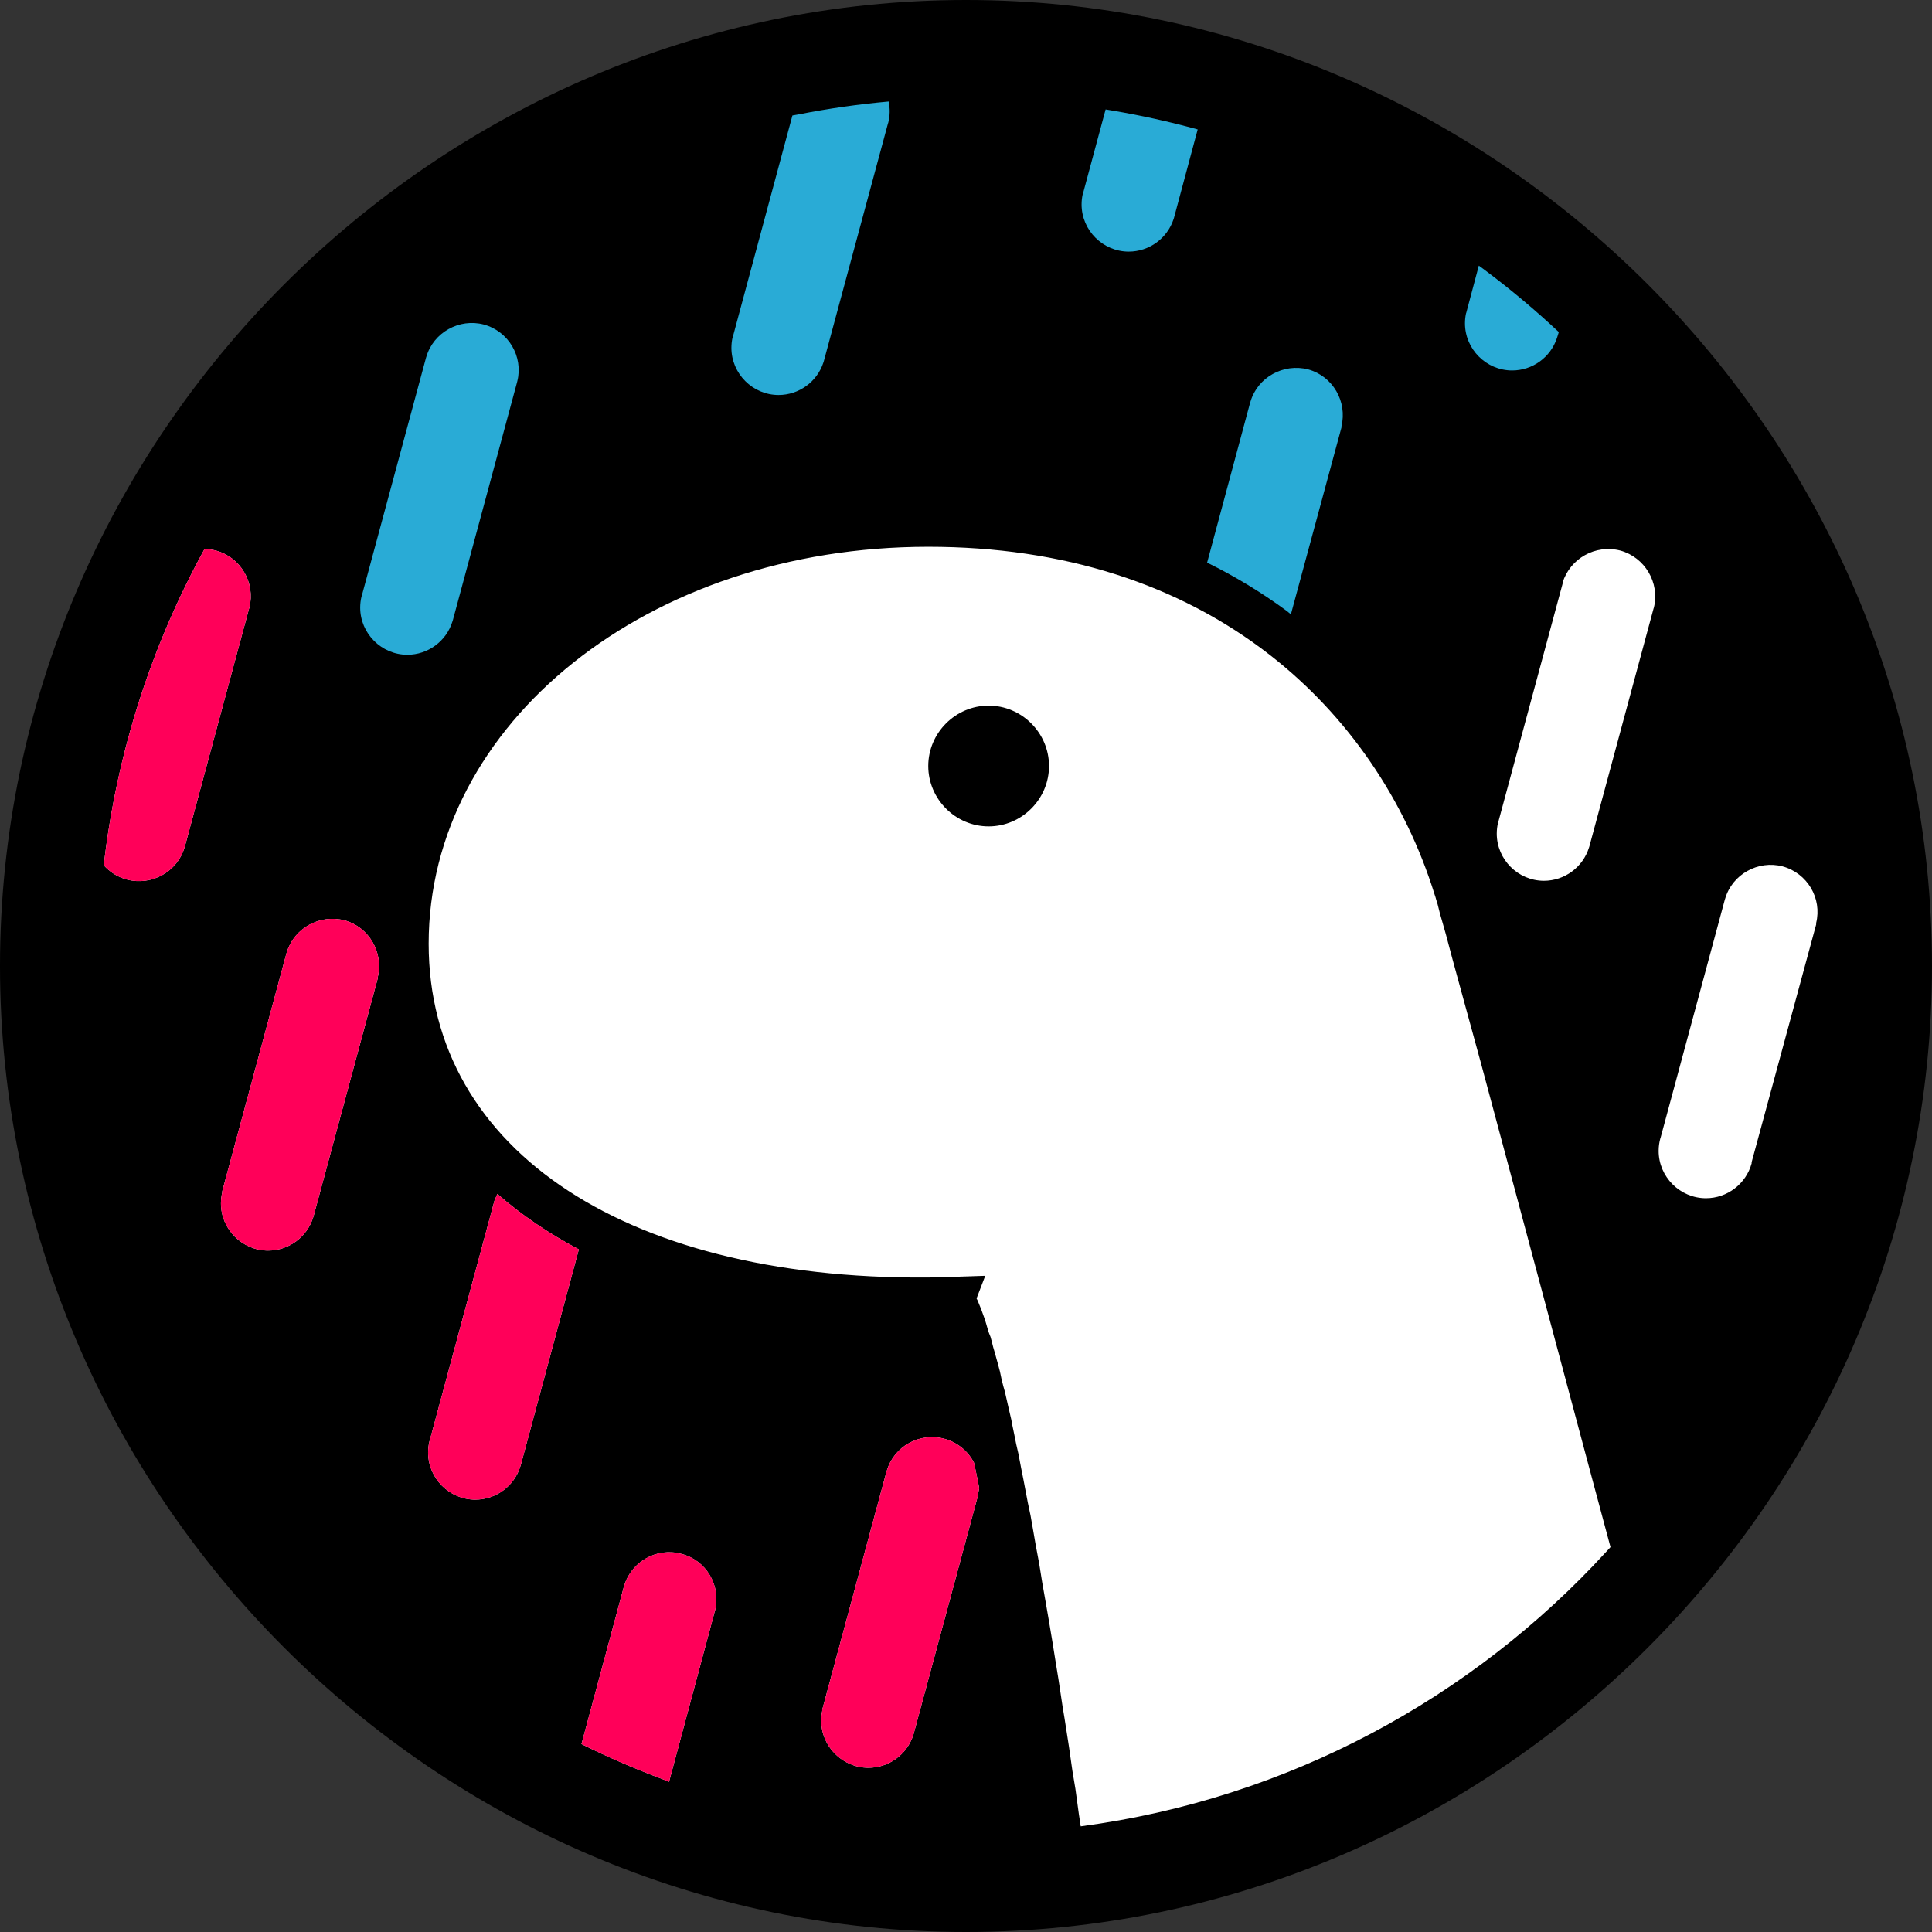<?xml version="1.0" encoding="UTF-8" standalone="no"?>
<!DOCTYPE svg PUBLIC "-//W3C//DTD SVG 1.1//EN" "http://www.w3.org/Graphics/SVG/1.1/DTD/svg11.dtd">
<svg width="100%" height="100%" viewBox="0 0 512 512" version="1.1" xmlns="http://www.w3.org/2000/svg" xmlns:xlink="http://www.w3.org/1999/xlink" xml:space="preserve" xmlns:serif="http://www.serif.com/" style="fill-rule:evenodd;clip-rule:evenodd;stroke-linejoin:round;stroke-miterlimit:2;">
    <rect x="0" y="0" width="512" height="512" fill="#333333" stroke="none"/>
    <path d="M256,0C396.437,-0 512,115.563 512,256C512,396.437 396.437,512 256,512C115.563,512 0,396.437 0,256C0,115.563 115.563,0 256,0Z" style="fill-rule:nonzero;"/>
    <path d="M246,144.9C171.6,144.9 113.6,191.8 113.6,250.1C113.6,305.1 166.9,340.2 249.5,338.5L252,338.4L261.1,338.1L258.8,344.1L259.1,344.7C259.759,346.243 260.359,347.811 260.9,349.4L261.1,350L261.4,351L261.8,352.4L262.1,353.3L262.5,354.3L262.8,355.4L263.2,357L263.7,358.7L264,359.8L264.5,361.6L265,363.5L265.4,365.4L265.9,367.4L266.3,368.8L267.3,373.2L268,376.2L268.3,377.8L268.8,380.2L269.3,382.7L269.9,385.3L270.6,389L271.2,392L272.4,398.3L273.1,401.6L273.7,405L274.5,409.6L275.4,414.4L276.2,419.4L277.1,424.5L278,429.7L278.9,435.1L279.8,440.7L280.5,445L281.6,452.3L282.1,455.3L283.3,463L284.2,469.3L285,474.1L285.9,480.7L286.4,484C341.3,476.7 390.1,450.1 425.7,411.2L426.8,410L421.7,391L408.2,340.5L399.8,309.1L392.4,281.5L387.8,264.7L384.9,254.1L383.2,247.7L381.6,242.1L381,239.7L380.6,238.4L380.4,237.7L380.2,237.1C372.4,212 357.3,189.8 336.7,173.7C312.5,154.8 281.8,144.9 246,144.9ZM180.6,411.8C174.1,410 167.3,413.8 165.4,420.3L165.3,420.6L154.1,462.2C161.103,465.665 168.279,468.769 175.6,471.5L177.3,472.2L189.4,427.1L189.5,426.8C191.1,420.2 187.2,413.5 180.6,411.8ZM250.3,381.3C243.7,379.5 236.9,383.3 235,389.8L234.9,390.1L217.9,453.1L217.9,453.4C217.721,454.248 217.631,455.111 217.631,455.978C217.631,462.835 223.274,468.478 230.131,468.478C235.51,468.478 240.312,465.007 242,459.9L242.1,459.6L259.1,396.6L259.1,396.3L259.4,394.9L259.5,394.4L259.1,392.3L258.5,389.4L258.1,387.6C256.494,384.505 253.664,382.219 250.3,381.3ZM131.8,316.4L131,318.3L130.9,318.7L113.9,381.7L113.8,382C113.571,382.955 113.455,383.935 113.455,384.917C113.455,391.775 119.098,397.417 125.955,397.417C131.425,397.417 136.288,393.827 137.9,388.6L138,388.3L153.4,331.1C145.4,326.9 138.1,321.9 131.8,316.4ZM91.3,243.9C84.7,242.2 77.9,246 76,252.4L75.9,252.7L58.9,315.7L58.9,316C58.671,316.955 58.555,317.935 58.555,318.917C58.555,325.775 64.198,331.417 71.055,331.417C76.525,331.417 81.388,327.827 83,322.6L83.1,322.3L100.1,259.3L100.1,259C101.7,252.4 97.8,245.7 91.3,243.9ZM472.4,229.6C465.9,227.9 459.1,231.7 457.2,238.1L457.1,238.4L440.1,301.4L440,301.7C439.707,302.775 439.558,303.885 439.558,305C439.558,311.88 445.22,317.542 452.1,317.542C457.738,317.542 462.716,313.74 464.2,308.3L464.2,308L481.3,245L481.3,244.6C482.9,238.1 479,231.4 472.4,229.6ZM54.2,145.5C39.955,171.439 30.887,199.901 27.5,229.3C29.14,231.158 31.3,232.481 33.7,233.1C40.2,234.8 47,231 48.9,224.6L49,224.3L66,161.3L66.1,161C67.7,154.4 63.8,147.7 57.2,145.9C56.22,145.648 55.212,145.513 54.2,145.5ZM429.4,145.9C422.8,144.2 416.1,148 414.1,154.4L414.1,154.7L397.1,217.7L397,218C396.771,218.955 396.655,219.935 396.655,220.917C396.655,227.775 402.298,233.417 409.155,233.417C414.625,233.417 419.488,229.827 421.1,224.6L421.2,224.3L438.2,161.3L438.3,161C439.9,154.4 435.9,147.7 429.4,145.9Z" style="fill:white;fill-rule:nonzero;"/>
    <path d="M180.6,411.8C174.1,410 167.3,413.8 165.4,420.3L165.3,420.6L154.1,462.2C161.103,465.665 168.279,468.769 175.6,471.5L177.3,472.2L189.4,427.1L189.5,426.8C191.1,420.2 187.2,413.5 180.6,411.8ZM250.3,381.3C243.7,379.5 236.9,383.3 235,389.8L234.9,390.1L217.9,453.1L217.9,453.4C217.721,454.248 217.631,455.111 217.631,455.978C217.631,462.835 223.274,468.478 230.131,468.478C235.51,468.478 240.312,465.007 242,459.9L242.1,459.6L259.1,396.6L259.1,396.3L259.4,394.9L259.5,394.4L259.1,392.3L258.5,389.4L258.1,387.6C256.494,384.505 253.664,382.219 250.3,381.3ZM131.8,316.4L131,318.3L130.9,318.7L113.9,381.7L113.8,382C113.571,382.955 113.455,383.935 113.455,384.917C113.455,391.775 119.098,397.417 125.955,397.417C131.425,397.417 136.288,393.827 137.9,388.6L138,388.3L153.4,331.1C145.4,326.9 138.1,321.9 131.8,316.4ZM91.3,243.9C84.7,242.2 77.9,246 76,252.4L75.9,252.7L58.9,315.7L58.9,316C58.671,316.955 58.555,317.935 58.555,318.917C58.555,325.775 64.198,331.417 71.055,331.417C76.525,331.417 81.388,327.827 83,322.6L83.1,322.3L100.1,259.3L100.1,259C101.7,252.4 97.8,245.7 91.3,243.9ZM54.2,145.5C39.955,171.439 30.887,199.901 27.5,229.3C29.14,231.158 31.3,232.481 33.7,233.1C40.2,234.8 47,231 48.9,224.6L49,224.3L66,161.3L66.1,161C67.7,154.4 63.8,147.7 57.2,145.9C56.22,145.648 55.212,145.513 54.2,145.5Z" style="fill:rgb(255,0,89);fill-rule:nonzero;"/>
    <path d="M262,187C270.777,187 278,194.223 278,203C278,211.777 270.777,219 262,219C253.223,219 246,211.777 246,203C246,194.223 253.223,187 262,187Z" style="fill-rule:nonzero;"/>
    <path d="M128.2,86C121.7,84.3 114.9,88.1 113,94.5L112.9,94.8L95.9,157.8L95.8,158.1C95.571,159.055 95.455,160.035 95.455,161.017C95.455,167.875 101.098,173.517 107.955,173.517C113.425,173.517 118.288,169.927 119.9,164.7L120,164.4L137,101.4L137.1,101C138.7,94.5 134.8,87.8 128.2,86ZM346.7,97.9C340.1,96.2 333.3,100 331.4,106.4L331.3,106.7L319.9,149.1C327.297,152.737 334.357,157.02 341,161.9L342.1,162.8L355.5,113.3L355.5,113C357.1,106.4 353.2,99.7 346.7,97.9ZM235.5,26.9C227.513,27.617 219.569,28.752 211.7,30.3L210,30.6L194.2,89.3L194.1,89.6C193.921,90.448 193.831,91.311 193.831,92.178C193.831,99.035 199.474,104.678 206.331,104.678C211.71,104.678 216.512,101.207 218.2,96.1L218.3,95.8L235.3,32.8L235.4,32.5C235.86,30.665 235.894,28.75 235.5,26.9ZM391.9,70.4L388.6,82.8L388.5,83.1C388.321,83.948 388.231,84.811 388.231,85.678C388.231,92.535 393.874,98.178 400.731,98.178C406.11,98.178 410.912,94.707 412.6,89.6L412.7,89.3L413.1,88C406.844,82.139 400.267,76.631 393.4,71.5L391.9,70.4ZM293,29L287,51.3L286.9,51.6C286.721,52.448 286.631,53.311 286.631,54.178C286.631,61.035 292.274,66.678 299.131,66.678C304.51,66.678 309.312,63.207 311,58.1L311.1,57.8L317.4,34.3C309.956,32.253 302.413,30.584 294.8,29.3L293,29Z" style="fill:rgb(41,171,214);fill-rule:nonzero;"/>
</svg>
